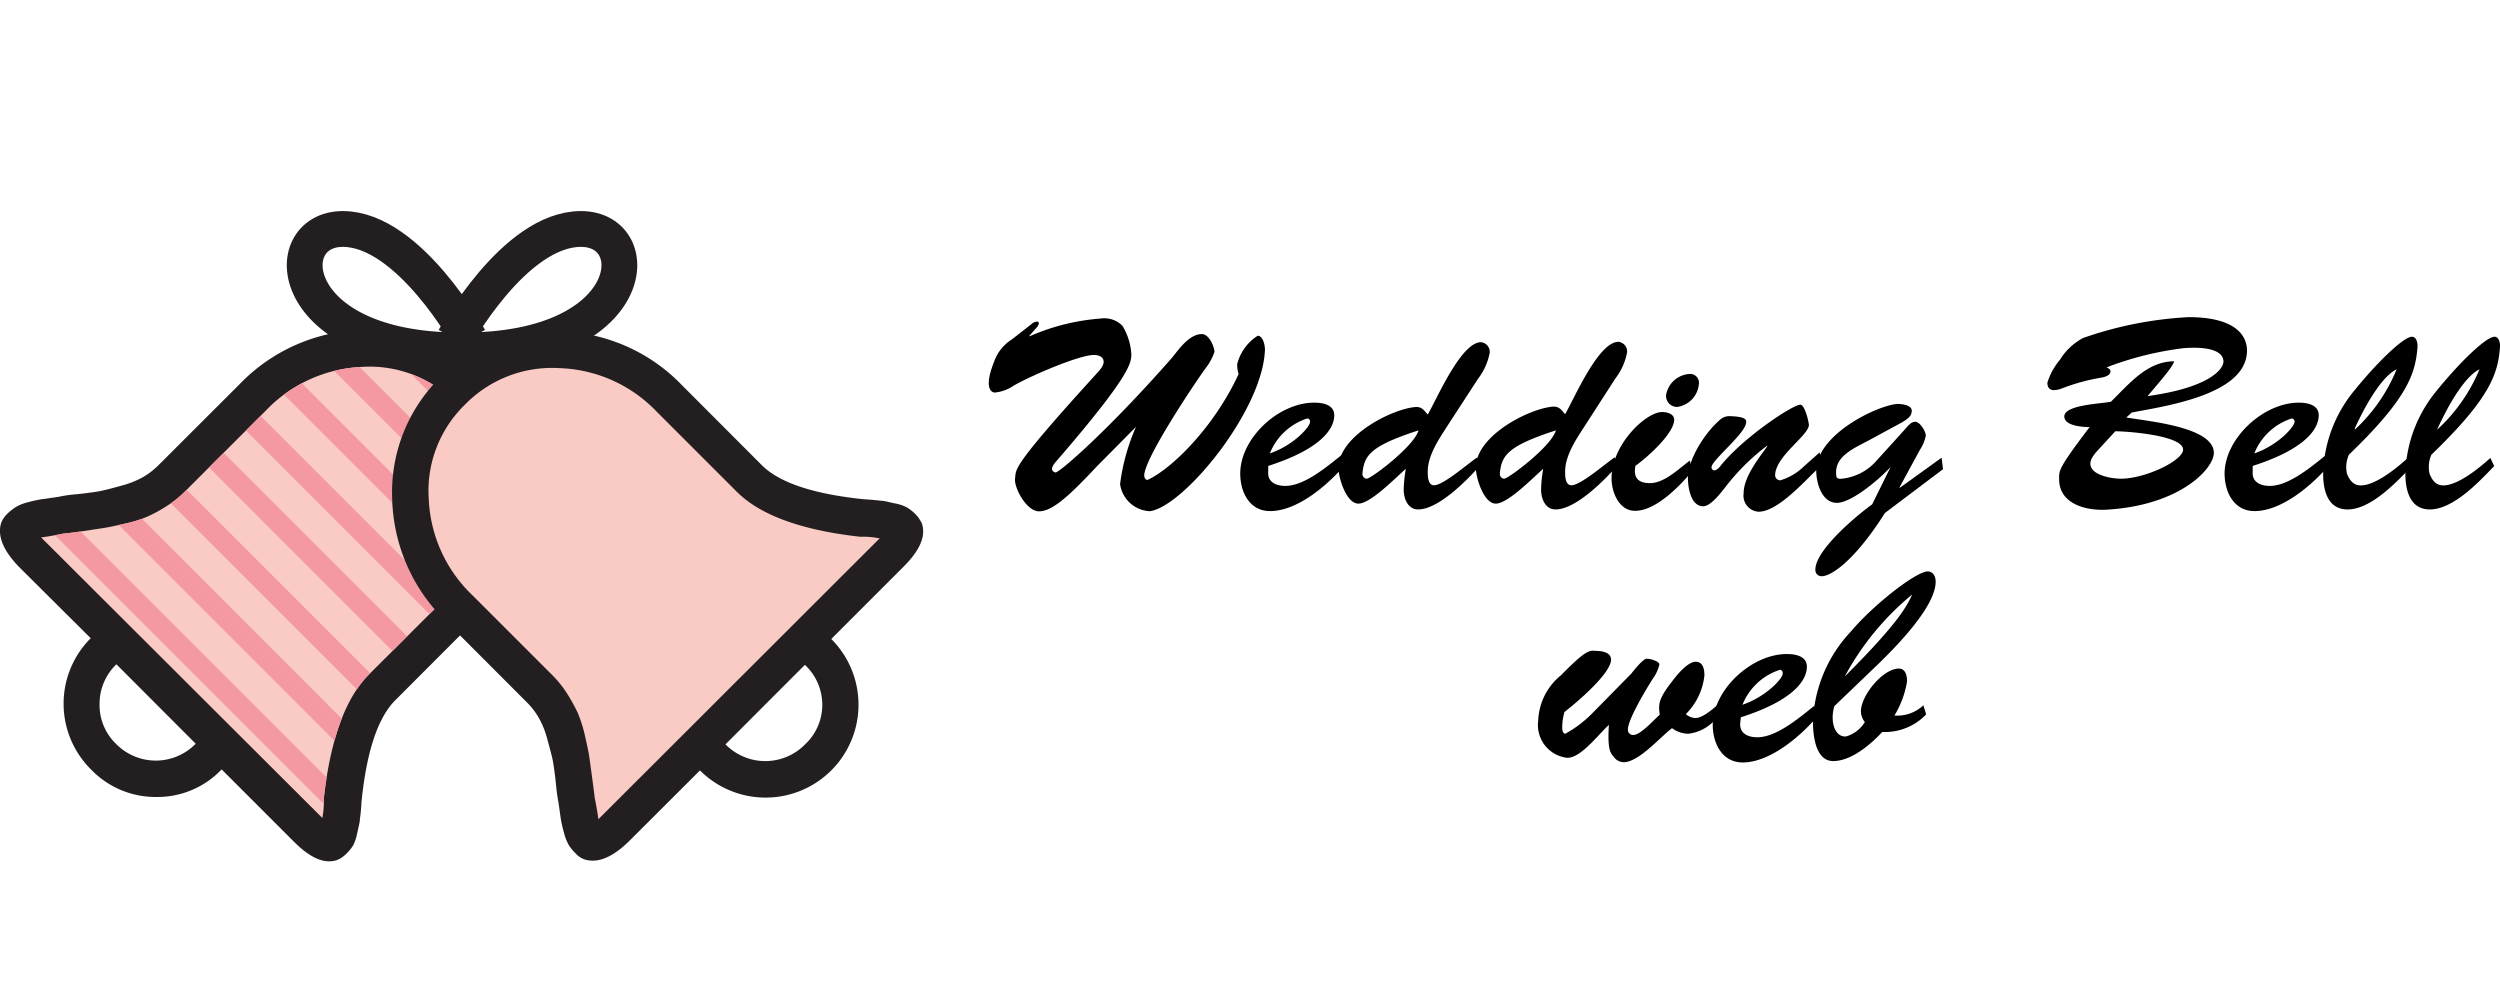 <svg xmlns="http://www.w3.org/2000/svg" xmlns:xlink="http://www.w3.org/1999/xlink" width="197.62" height="78.04" viewBox="0 0 197.62 78.04"><defs><style>.cls-1,.cls-5,.cls-6{fill:none;}.cls-2{fill:#231f20;}.cls-3{fill:#facac5;}.cls-4{clip-path:url(#clip-path);}.cls-5{stroke:#f499a2;stroke-width:1.64px;}.cls-5,.cls-6{stroke-miterlimit:10;}.cls-6{stroke:#231f20;stroke-width:2.83px;}</style><clipPath id="clip-path"><path class="cls-1" d="M25.48,64.66a7.3,7.3,0,0,0,.12-1.58q.79-7,3.58-9.78L35.5,47a11.08,11.08,0,0,0,3.43-7.68,9.62,9.62,0,0,0-2.88-7.44A9.49,9.49,0,0,0,28.64,29,11.18,11.18,0,0,0,21,32.47l-6.32,6.32A8.15,8.15,0,0,1,13.18,40a11.55,11.55,0,0,1-1.49.82,9.27,9.27,0,0,1-1.85.58c-.79.18-1.32.29-1.61.33L6.47,42c-.89.12-1.38.18-1.46.18-.81.16-1.39.26-1.76.3.12.13.27.27.43.43L25.3,64.48Z"/></clipPath></defs><title>wedding_bell</title><g id="レイヤー_2" data-name="レイヤー 2"><g id="レイヤー_1-2" data-name="レイヤー 1"><path class="cls-2" d="M28.45,64.72c0,.28-.11.66-.21,1.12a3.68,3.68,0,0,1-.33,1,3.45,3.45,0,0,1-.52.63,2.19,2.19,0,0,1-.76.52c-1,.32-2.1-.16-3.4-1.46l-5.71-5.71A7,7,0,0,1,12.36,63,7.08,7.08,0,0,1,7.17,60.8a7.32,7.32,0,0,1,0-10.35L1.61,44.92C.28,43.59-.23,42.39.09,41.34a2,2,0,0,1,.46-.7,4,4,0,0,1,.67-.54,3.37,3.37,0,0,1,1-.4,9.84,9.84,0,0,1,1.09-.24l1.28-.18a11.4,11.4,0,0,1,1.55-.22c.91-.1,1.55-.19,1.91-.27s.88-.21,1.55-.4a7.26,7.26,0,0,0,1.73-.69,6,6,0,0,0,1.27-1l6.32-6.31a14,14,0,0,1,9.72-4.31,12.29,12.29,0,0,1,9.47,3.7,12.44,12.44,0,0,1,3.74,9.51,13.9,13.9,0,0,1-4.29,9.74l-6.31,6.32q-2.07,2.07-2.67,8C28.54,64,28.5,64.44,28.45,64.72Zm-13-5.95L9.2,52.51a4.34,4.34,0,0,0-1.33,3.16,4.26,4.26,0,0,0,1.3,3.13,4.4,4.4,0,0,0,6.29,0Z"/><path class="cls-3" d="M25.48,64.66a7.3,7.3,0,0,0,.12-1.58q.79-7,3.58-9.78L35.5,47a11.08,11.08,0,0,0,3.43-7.68,9.62,9.62,0,0,0-2.88-7.44A9.49,9.49,0,0,0,28.64,29,11.18,11.18,0,0,0,21,32.47l-6.32,6.32A8.15,8.15,0,0,1,13.18,40a11.55,11.55,0,0,1-1.49.82,9.27,9.27,0,0,1-1.85.58c-.79.18-1.32.29-1.61.33L6.47,42c-.89.12-1.38.18-1.46.18-.81.16-1.39.26-1.76.3.12.13.27.27.43.43L25.3,64.48Z"/><g class="cls-4"><line class="cls-5" x1="4.68" y1="0.58" x2="40.65" y2="36.56"/><line class="cls-5" x1="4.68" y1="6.42" x2="40.65" y2="42.4"/><line class="cls-5" x1="4.68" y1="12.27" x2="40.65" y2="48.24"/><line class="cls-5" x1="4.68" y1="18.11" x2="40.65" y2="54.09"/><line class="cls-5" x1="4.68" y1="23.95" x2="40.65" y2="59.93"/><line class="cls-5" x1="4.68" y1="29.79" x2="40.65" y2="65.77"/><line class="cls-5" x1="4.68" y1="35.63" x2="40.65" y2="71.61"/><line class="cls-5" x1="4.68" y1="41.48" x2="40.65" y2="77.45"/></g><path class="cls-6" d="M37.1,26.76s-4.77-8.66-10-8.66-4.56,9.6,9.29,9.6h.24c13.86,0,14.57-9.6,9.29-9.6s-10,8.66-10,8.66"/><path class="cls-2" d="M69.6,39.58c.28,0,.65.11,1.12.21a3.15,3.15,0,0,1,1,.34,3.39,3.39,0,0,1,.64.51,2.63,2.63,0,0,1,.52.76c.32,1-.17,2.11-1.46,3.4l-5.71,5.71A7.34,7.34,0,0,1,55.33,60.9L49.8,66.42c-1.34,1.34-2.53,1.84-3.58,1.52a1.67,1.67,0,0,1-.7-.46,4,4,0,0,1-.55-.66,3.93,3.93,0,0,1-.39-1,9.75,9.75,0,0,1-.25-1.09l-.18-1.27a15.5,15.5,0,0,1-.21-1.55q-.15-1.36-.27-1.92c-.08-.36-.22-.88-.4-1.54a6.94,6.94,0,0,0-.7-1.74,5.92,5.92,0,0,0-1-1.27l-6.31-6.32A13.94,13.94,0,0,1,31,39.4,12.73,12.73,0,0,1,44.18,26.19a13.89,13.89,0,0,1,9.75,4.28l6.31,6.32q2.07,2.05,8,2.67C68.87,39.5,69.31,39.54,69.6,39.58Zm-6,13-6.25,6.26a4.4,4.4,0,0,0,6.29,0A4.26,4.26,0,0,0,65,55.73,4.31,4.31,0,0,0,63.64,52.57Z"/><path class="cls-3" d="M69.54,42.56A6.63,6.63,0,0,0,68,42.43q-7-.78-9.78-3.58l-6.32-6.32a11.13,11.13,0,0,0-7.68-3.43A9.62,9.62,0,0,0,36.74,32a9.49,9.49,0,0,0-2.85,7.41,11.17,11.17,0,0,0,3.46,7.65l6.32,6.32a8.52,8.52,0,0,1,1.18,1.48,13.79,13.79,0,0,1,.82,1.49,11.11,11.11,0,0,1,.58,1.85c.18.79.29,1.33.33,1.61s.12.87.24,1.76S47,62.94,47,63c.16.81.26,1.4.3,1.76l.42-.42L69.35,42.74Z"/><path d="M86.66,36.91c-2.28,2.45-3.54,3.51-4.53,3.51s-2-1.89-1.89-2.62-.41-.74,6.33-8.14c.24-.28.67-.67.67-1.06s-.39-.54-.76-.54c-1.23,0-5.24,1.76-6.39,2.45a3.17,3.17,0,0,1-1.45.52c-.24,0-1-.3.1-2.82A3.46,3.46,0,0,1,80,26.82l1.5-1.17a.75.75,0,0,1,.48-.23c.08,0,.26.08,0,.43l-.61.69,0,.05A17.07,17.07,0,0,1,87,25.18a2,2,0,0,1,1.73.58A4.87,4.87,0,0,1,89.43,28c0,.72-.15,1.78-6,8.54-.48.57-.22.74,0,.81s3.92-3.06,9.1-8.94c.48-.52,1.37-2,2.47-2,.61,0,1,1.06,1,1.41a4.42,4.42,0,0,1-.74,1.34c-.93,1.3-4.83,7.13-4.81,8.44,0,.19.15.39.3.32,1.89-.89,5.2-4.12,7.16-8.35a2.38,2.38,0,0,1-.11-.8,3.74,3.74,0,0,1,1.62-2.23c.44,0,.59.84.57,1.15-.2,4.79-6.4,12.33-9.09,12.72a2.49,2.49,0,0,1-2.36-2.14,16.24,16.24,0,0,1,1.26-4.53l0,0Z"/><path d="M106.25,36.82c-1.32,1.54-3.7,3.58-5.85,3.58-1.58,0-2.32-1.41-2.36-2.84-.09-2.84,3-5.75,5.87-5.73.7,0,1.56.18,1.56,1,0,1.07-1.06,2.67-5.22,4l0,.47c-.06.83.65,1.11,1.35,1.11,1.54,0,3.36-1.58,4.51-2.49Zm-2.69-3.49c0-.15-.1-.28-.26-.24a4.74,4.74,0,0,0-2.92,2.75C102.29,35.19,103.59,33.7,103.56,33.33Z"/><path d="M114.62,33.35c-.72,1.13-1.76,2.54-1.76,3.93,0,.34,0,1.08.5,1.08.74,0,2.73-1.76,3.43-2.21l.15.71c-1,1.13-3.25,3.41-4.84,3.41-.82,0-1.14-.87-1.14-1.56a10.15,10.15,0,0,1,.17-1.65c-.76.65-2.78,2.75-3.75,2.75S105.8,37.73,105.8,37c0-2.56,4.31-4.72,6.15-4.83.46,0,.63.28.91.6.72-1.23,2.63-5.72,4.21-5.72a.77.77,0,0,1,.69.82,4.82,4.82,0,0,1-.93,2.08Zm-6.92,4.08a.37.37,0,0,0,.33.41c.26.06,3.75-2.54,4.1-3.82C108.31,35.26,107.83,36,107.7,37.43Z"/><path d="M125.48,33.35c-.72,1.13-1.76,2.54-1.76,3.93,0,.34,0,1.08.5,1.08.74,0,2.73-1.76,3.43-2.21l.15.71c-1,1.13-3.25,3.41-4.84,3.41-.82,0-1.14-.87-1.14-1.56a10.15,10.15,0,0,1,.17-1.65c-.76.65-2.78,2.75-3.75,2.75s-1.58-2.08-1.58-2.84c0-2.56,4.31-4.72,6.15-4.83.46,0,.63.28.91.6.72-1.23,2.63-5.72,4.21-5.72a.77.77,0,0,1,.69.82,4.82,4.82,0,0,1-.93,2.08Zm-6.92,4.08a.37.37,0,0,0,.33.41c.26.06,3.75-2.54,4.1-3.82C119.17,35.26,118.69,36,118.56,37.43Z"/><path d="M133.78,37.23c-1,1.19-2.88,3.15-4.53,3.15-1.28,0-1.86-1.48-1.86-2.58,0-2.65,2.71-5.23,4-5.23.36,0,.95.13.95.61,0,1.08-2.15,3-3.06,3.64-.17.89.15,1.37,1.15,1.37,1.15,0,2.28-1.15,3.15-1.78Zm-2.08-6a2,2,0,0,1,1.89-1.67.69.69,0,0,1,.71.68,2,2,0,0,1-1.73,1.93A.88.88,0,0,1,131.7,31.2Z"/><path d="M143.84,35.76l.17,1c-1.14,1-3.38,3.69-5,3.69A1.27,1.27,0,0,1,137.83,39c0-1.3,1.18-2.74,1.87-3.73l0-.05a17.22,17.22,0,0,0-3.34,3.32c-.33.41-1.13,1.48-1.72,1.48-.95,0-1.19-1.37-1.21-2.11-.07-1.49,1.3-3.68,2.56-4.75a1.1,1.1,0,0,1,.84-.26c1.3.05,1.2.35,1.2.48,0,.85-2.74,3-2.74,3.56a.24.24,0,0,0,.24.24c.15,0,.35-.2.44-.31,1.73-2.21,5.72-4.88,6.35-4.88.09,0,.22.11.35.42a4.69,4.69,0,0,1,.32,1.17c0,.84-2.67,2.49-2.67,4a.41.41,0,0,0,.4.39,4.48,4.48,0,0,0,1.86-1.09Z"/><path d="M149.45,36.91l0,0c-.78.87-3.06,2.84-4.25,2.84s-1.63-1.58-1.63-2.53c0-2.84,4.73-5.14,6.4-5.29.3,0,1.15.06,1.15.54s-.43.69-.72.89l-2.47,1.34c-1.36.74-3,1.35-2.77,2.93,0,.17.15.22.34.22a4.21,4.21,0,0,0,2.76-1.35l2.32-2.56c.21-.24.47-.6.82-.6s.83.73.83,1.1a3.08,3.08,0,0,1-.46,1.11l-1.63,3,.05,0,3.29-2.37.11.91L149,40.55c-2.28,3.62-4.19,5-5,5a.49.49,0,0,1-.5-.52c0-1.56,3.29-4.3,4.49-5.16Z"/><path d="M175,35.8c0,1.24-2.67,4.16-8.5,4.49-1.56.09-3.73-.43-3.73-2.41,0-.69-.11-.8,2.41-4.12-.61,0-2-.11-2-.84,0-.94,3-1,3.69-1.17,1.41-1.37,2.84-3.19,5-3.19-.15.37-.31.65-2.11,2.75,4.9-.67,6-2.14,6-2.73s-.63-1.24-3.14-1.06a25.72,25.72,0,0,0-6.1,1.52c.13.06.31.15.31.32,0,.33-.5.46-.78.5a15.81,15.81,0,0,0-3,.82,2,2,0,0,1-.67.16c-.37,0-.54-.22-.54-.59a5.31,5.31,0,0,1,1-1.82,4.82,4.82,0,0,1,1.82-1.71A29.81,29.81,0,0,1,173,25.07c3.73,0,4.62,1.47,4.62,2.64,0,3.52-6.57,4.4-9.11,4.9l-.43.39C169.66,33.29,175,33.72,175,35.8Zm-9-.39c-.28.3-.76.78-.76,1.24,0,.93,1.71,1.19,2.41,1.19,1.93,0,4.92-1.43,4.92-2.3,0-1.13-4.47-1.45-5.36-1.45Z"/><path d="M184.07,36.82c-1.32,1.54-3.71,3.58-5.85,3.58-1.59,0-2.32-1.41-2.37-2.84-.08-2.84,3.06-5.75,5.88-5.73.69,0,1.56.18,1.56,1,0,1.07-1.06,2.67-5.22,4l0,.47c-.06.83.65,1.11,1.35,1.11,1.54,0,3.36-1.58,4.51-2.49Zm-2.69-3.49c0-.15-.11-.28-.26-.24a4.74,4.74,0,0,0-2.92,2.75C180.1,35.19,181.4,33.7,181.38,33.33Z"/><path d="M190.66,36.84c-1.19,1.24-3.23,3.43-5.09,3.43-1.59,0-1.93-1.54-1.93-2.82A10.72,10.72,0,0,1,186,31c1.91-2.37,4-4.38,4.66-4.38.37,0,.46.52.44.8-.16,2.06-.72,4-5.42,8.52a2.39,2.39,0,0,0-.16,1.5c.2.5.5.93,1.09.93,1.19,0,2.86-1.39,3.73-2.17Zm-4.49-2.9a13.35,13.35,0,0,0,3.28-4.75c-1.07.52-2.3,2.47-3.32,4.7Z"/><path d="M197.16,36.84c-1.19,1.24-3.23,3.43-5.09,3.43-1.58,0-1.93-1.54-1.93-2.82A10.72,10.72,0,0,1,192.52,31c1.91-2.37,4-4.38,4.67-4.38.36,0,.45.52.43.8-.15,2.06-.72,4-5.42,8.52a2.4,2.4,0,0,0-.15,1.5c.19.5.5.93,1.08.93,1.19,0,2.86-1.39,3.73-2.17Zm-4.48-2.9A13.44,13.44,0,0,0,196,29.19c-1.06.52-2.3,2.47-3.32,4.7Z"/><path d="M128.94,53.26c.17-.21.93-1.19,1.23-1.19s1,.2,1,.46a3.09,3.09,0,0,1-.49,1.08c-.48.74-2,3.25-2,4.06a.41.41,0,0,0,.42.43c.6,0,1.64-1.21,2.1-1.6-.11-.83-.13-1.22,1-2.67.34-.46,1.21-1.52,1.84-1.52s.69.69.69,1.09a5.05,5.05,0,0,1-1.47,3.05,1.24,1.24,0,0,0,.76.31c.54,0,1.3-.65,1.71-1l0,.95A3.36,3.36,0,0,1,133.47,58a2.19,2.19,0,0,1-1.3-.44c-.93.7-2.63,2.69-3.82,2.69a1,1,0,0,1-.78-.41c-.24-.31-.52-.48-.39-2.54-.8.72-2.25,2.67-3.32,2.6a2.6,2.6,0,0,1-2.27-2.9,4.85,4.85,0,0,1,1.8-3.62c1.84-1.87,2.23-2,2.69-1.93,1,0,1.27.34,1.27.69,0,1.11-2.79,3.45-3.68,4.14a4.35,4.35,0,0,0-.18,1.24c0,.17.05.48.24.48a9.05,9.05,0,0,0,2.13-1.61Z"/><path d="M143.61,56.69c-1.32,1.54-3.71,3.58-5.85,3.58-1.58,0-2.32-1.41-2.37-2.84-.08-2.84,3.06-5.75,5.88-5.73.69,0,1.56.18,1.56,1,0,1.07-1.06,2.67-5.22,4l-.05.47c-.06.83.65,1.11,1.35,1.11,1.54,0,3.36-1.58,4.51-2.49Zm-2.69-3.49c0-.15-.1-.28-.26-.24a4.74,4.74,0,0,0-2.92,2.75C139.64,55.06,141,53.57,140.92,53.2Z"/><path d="M145,55.82c-.39,1.37.13,2.5.95,2.39a2.58,2.58,0,0,0,1.46-1.13,1.44,1.44,0,0,1-.31-.84c0-1.26,1.74-3.39,3-3.39.52,0,.65.55.65,1a7.44,7.44,0,0,1-1,2.71,3,3,0,0,0,2.29-.81l.22.72a4.5,4.5,0,0,1-3.47,1.39c-.93,1-2.45,2.3-3.88,2.3s-1.6-2.11-1.6-3.15a11,11,0,0,1,3-7.09c1.76-2.1,5.16-4.75,6.07-4.75.43,0,.63.39.63.81,0,2-3.21,5.22-4.6,6.57Zm.78-2.3,0,0c4.53-4.51,5-5.75,5.38-6.53l0,0A21.66,21.66,0,0,0,145.8,53.52Z"/></g></g></svg>